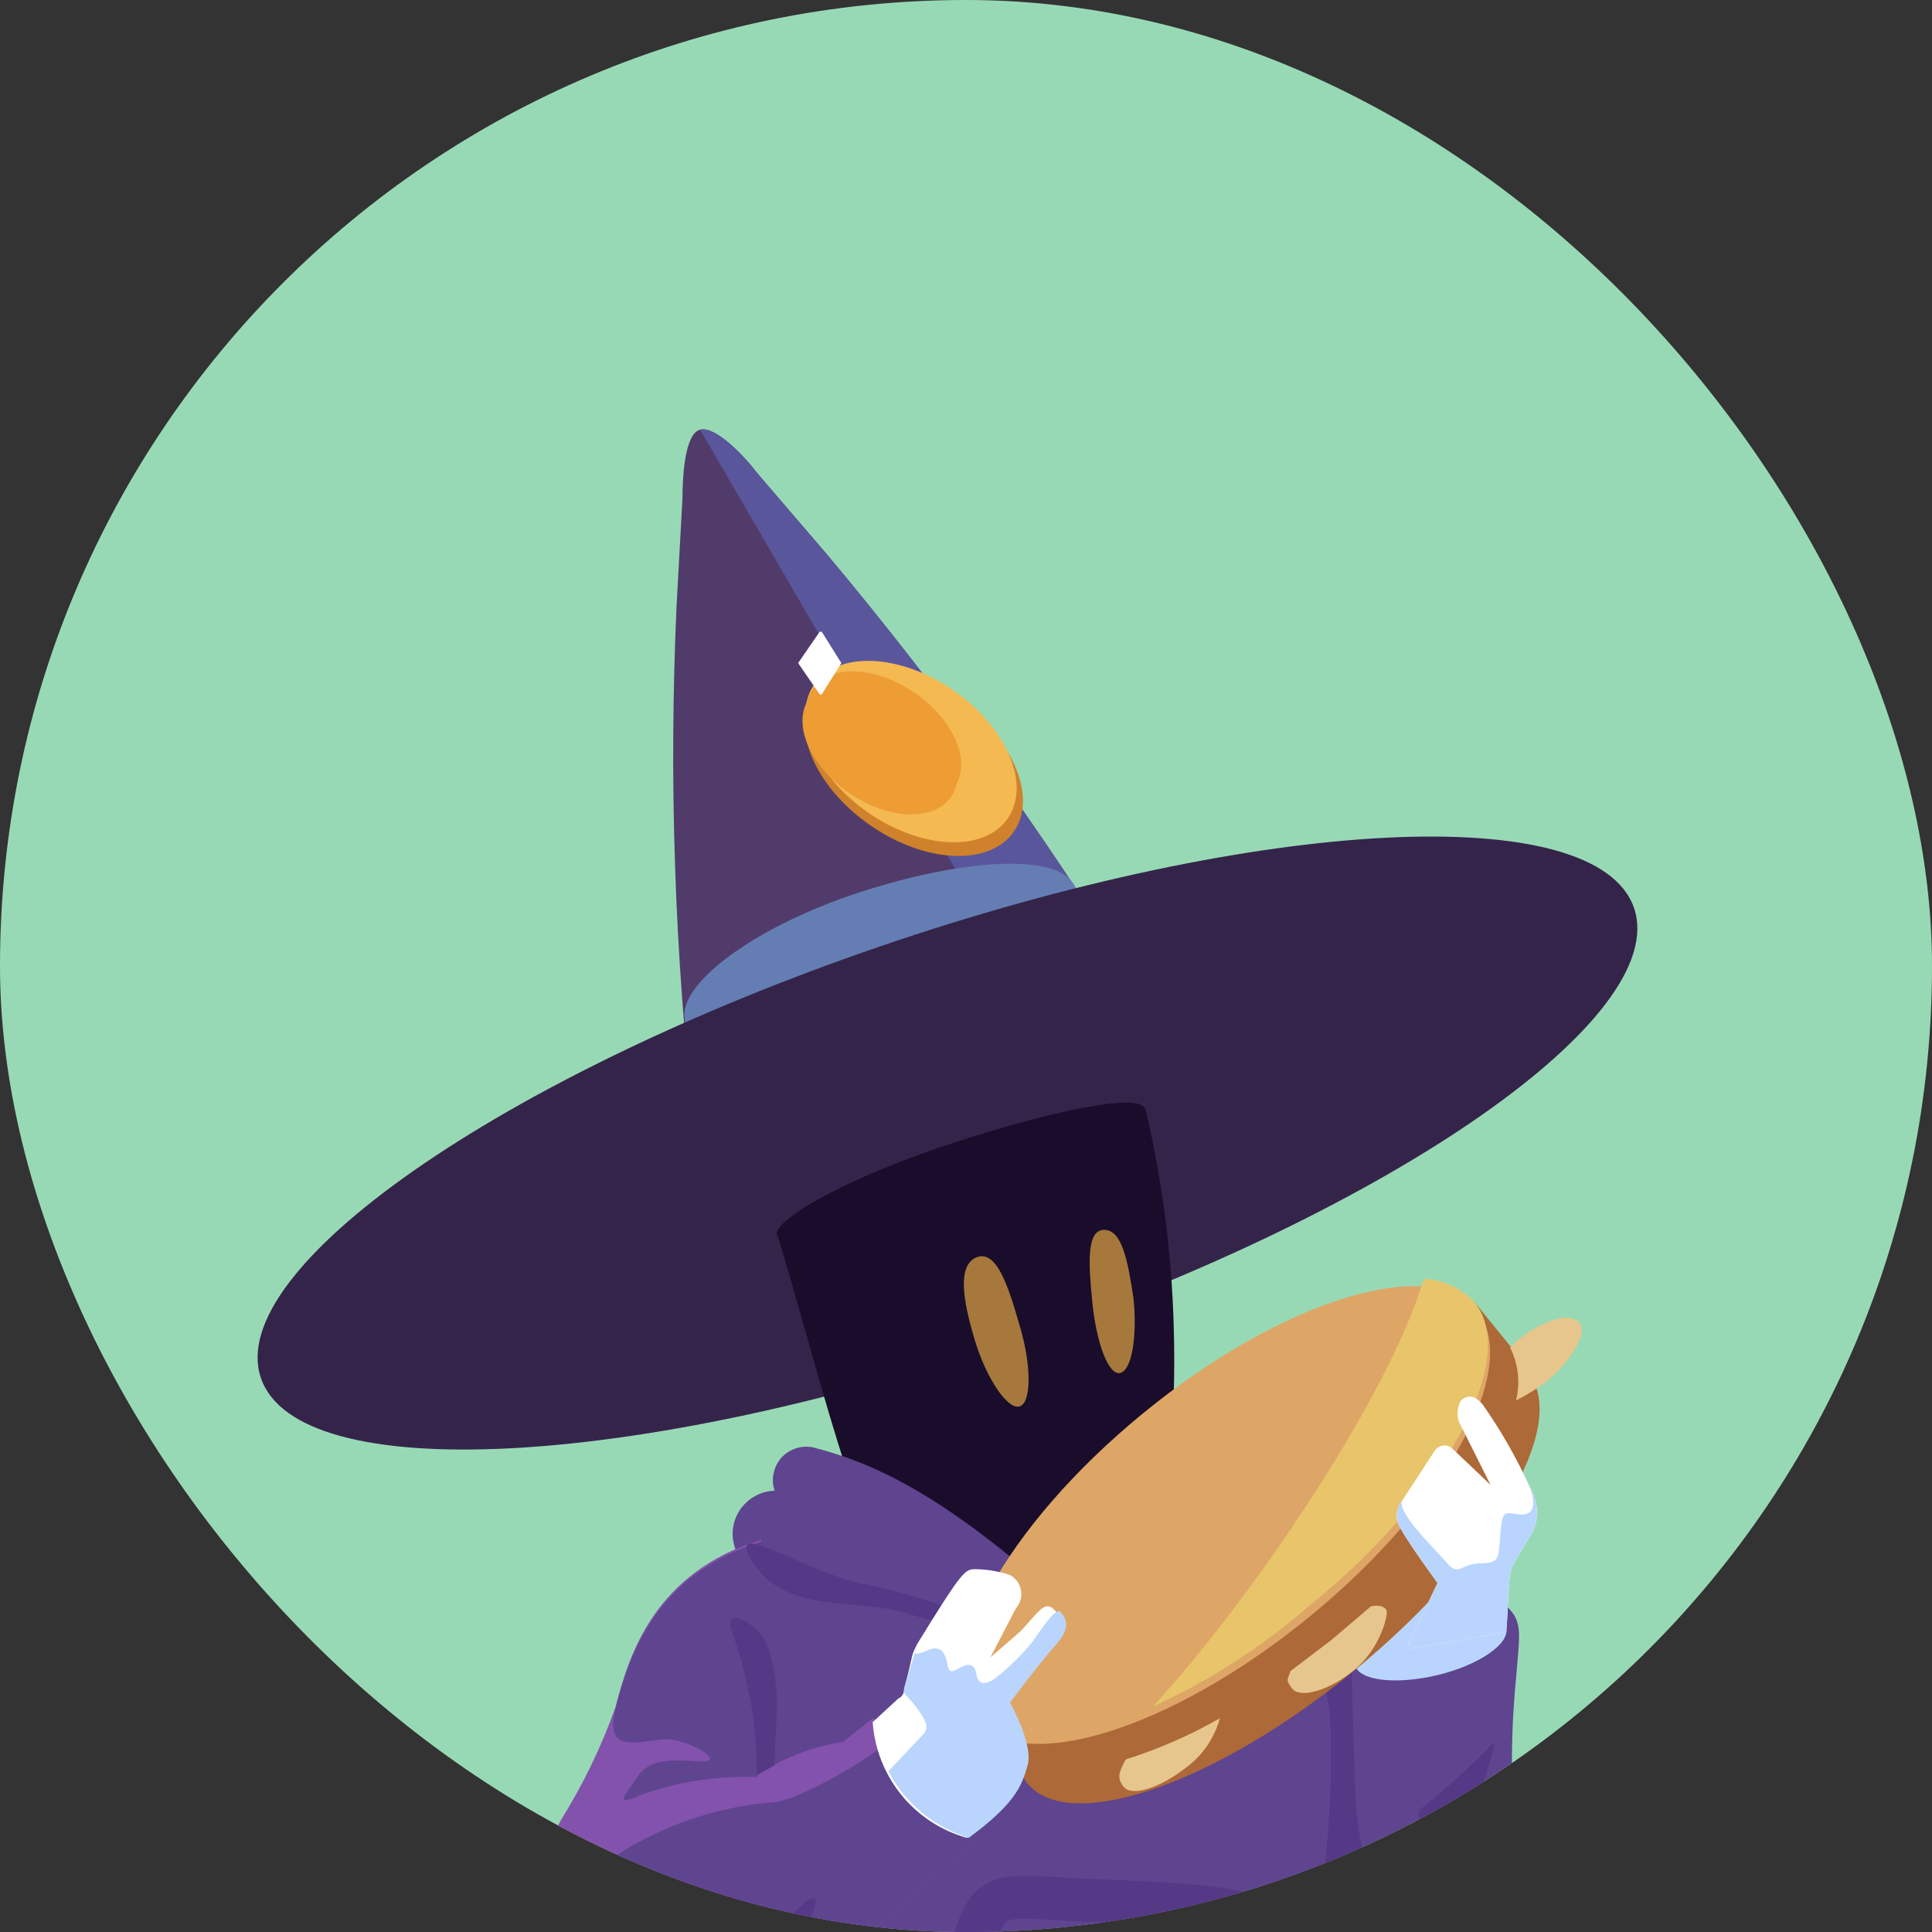 <svg width="45" height="45" viewBox="0 0 45 45" fill="none" xmlns="http://www.w3.org/2000/svg">
<rect x="0" y="0" width="45" height="45" fill="#333333" stroke="none"/>
<g clip-path="url(#clip0_85_771)">
<rect width="45" height="45" rx="22.5" fill="#98D9B5"/>
<path d="M34.99 37.326C35.493 37.737 35.401 37.965 35.31 39.107C35.237 39.866 35.205 40.629 35.219 41.391C35.219 42.351 35.264 44.087 34.214 44.68C33.83 44.901 33.405 45.043 32.966 45.097C32.528 45.152 32.08 45.119 31.655 45C30.993 44.87 30.344 44.655 29.737 44.361C29.189 44.041 30.194 37.828 30.194 37.828L34.99 37.326Z" fill="#5F448F"/>
<path d="M31.655 45C32.08 45.119 32.528 45.152 32.966 45.097C33.405 45.043 33.83 44.901 34.214 44.68H33.939C31.884 45.274 31.61 42.853 31.564 41.665C31.518 40.478 31.473 38.513 31.473 38.513L30.102 39.29C30.463 39.786 30.682 40.369 30.742 40.98C30.902 42.208 30.902 43.452 30.742 44.68L31.655 45Z" fill="#553987"/>
<path d="M35.082 37.919C35.173 38.285 34.442 38.787 33.483 39.016C32.524 39.244 31.656 39.153 31.564 38.787C31.473 38.422 32.158 36.595 33.117 36.366C34.077 36.138 34.99 37.554 35.082 37.919Z" fill="#B9D5FE"/>
<path d="M23.113 50.847C17.494 50.984 16.763 50.893 16.398 50.391C16.032 49.888 16.352 48.883 16.535 47.969C16.717 47.056 16.352 46.919 16.58 45.868C16.58 45.868 16.169 40.98 16.215 39.336C16.261 37.691 15.895 35.909 19.276 35.498C22.656 35.087 26.904 35.178 28.732 36.001C30.559 36.823 30.696 37.965 30.924 39.61C31.153 41.254 30.787 44.224 30.65 45.32C31.016 47.421 31.153 48.655 30.65 49.34C30.148 50.025 27.772 50.756 23.113 50.847Z" fill="#7D4EA5"/>
<path d="M30.925 39.61C30.696 37.965 30.559 36.823 28.732 36.001C26.905 35.178 22.611 35.133 19.276 35.498C18.746 35.572 18.23 35.694 17.723 35.864C15.256 36.64 14.662 38.513 14.342 39.747C14.333 39.893 14.283 40.035 14.205 40.158C14.845 40.249 15.987 39.792 16.535 39.701C17.083 39.61 16.215 40.615 16.626 41.391C17.037 42.168 15.484 46.005 15.484 46.005V46.873H16.352C16.293 47.065 16.279 47.267 16.311 47.465C16.343 47.663 16.421 47.851 16.535 48.015C16.352 48.746 16.124 49.568 16.261 50.117L30.377 49.66C30.491 49.593 30.582 49.499 30.651 49.386C31.153 48.7 31.016 47.467 30.651 45.366C30.788 44.224 31.153 41.209 30.925 39.61Z" fill="#5F448F"/>
<path d="M30.148 48.563C29.737 46.69 29.554 45.046 29.326 44.772C29.097 44.497 28.047 44.36 25.534 44.269C23.022 44.178 23.022 43.812 22.473 46.051C21.925 48.289 21.742 49.888 21.742 49.888L30.788 50.071L30.148 48.563Z" stroke="#553987" stroke-miterlimit="10"/>
<path d="M19.276 12.931L17.631 11.013C17.357 10.647 16.672 9.916 16.307 10.008C15.941 10.099 15.896 11.15 15.896 11.607L15.758 14.119C15.576 18.174 15.713 22.237 16.17 26.271L26.402 22.799C24.269 19.342 21.884 16.044 19.276 12.931Z" fill="#513B6B"/>
<path d="M19.276 12.931L17.631 11.013C17.357 10.647 16.672 9.916 16.307 10.008L24.164 23.53L26.402 22.799C24.269 19.342 21.889 16.044 19.276 12.931Z" fill="#59569C"/>
<path d="M24.986 20.56C24.529 19.875 22.382 20.012 20.007 20.789C17.631 21.565 15.895 22.845 15.941 23.667L16.169 26.271L26.402 22.799L24.986 20.56Z" fill="#647EB3"/>
<path d="M23.615 19.369C24.177 18.559 23.583 17.182 22.295 16.294C21.012 15.405 19.513 15.342 18.956 16.152C18.394 16.962 18.988 18.339 20.276 19.227C21.56 20.115 23.058 20.179 23.615 19.369Z" fill="#CF822B"/>
<path d="M23.474 19.062C24.018 18.273 23.447 16.936 22.204 16.077C20.957 15.217 19.504 15.16 18.961 15.949C18.417 16.738 18.983 18.075 20.231 18.934C21.478 19.794 22.93 19.851 23.474 19.062Z" fill="#F5B951"/>
<path d="M22.236 18.332C22.638 17.751 22.222 16.769 21.308 16.139C20.395 15.508 19.33 15.468 18.928 16.05C18.526 16.631 18.942 17.613 19.856 18.244C20.769 18.874 21.834 18.914 22.236 18.332Z" fill="#ED9D34"/>
<path d="M22.154 18.557C22.556 17.976 22.14 16.993 21.226 16.363C20.313 15.733 19.244 15.693 18.842 16.275C18.444 16.856 18.86 17.838 19.774 18.469C20.687 19.099 21.752 19.139 22.154 18.557Z" fill="#ED9D34"/>
<path d="M23.634 31.205C32.468 28.181 38.923 23.679 38.06 21.149C37.192 18.619 29.33 19.019 20.5 22.043C11.67 25.067 5.21 29.569 6.078 32.099C6.942 34.629 14.803 34.229 23.634 31.205Z" fill="#35244A"/>
<path d="M26.631 25.951C26.402 26.362 24.62 27.23 22.61 27.915C20.601 28.6 18.682 29.012 18.179 28.829C17.677 28.646 19.367 27.55 22.154 26.636C24.94 25.722 26.95 25.403 26.631 25.951Z" fill="#1A0D2B"/>
<path d="M26.859 37.325L20.053 35.224C19.276 33.031 18.819 31.113 18.088 28.692L26.677 25.814C27.636 29.879 27.453 33.58 26.859 37.325Z" fill="#1A0D2B"/>
<path d="M25.26 37.782C22.154 34.859 20.372 34.082 18.956 33.717C18.824 33.685 18.682 33.69 18.55 33.731C18.417 33.772 18.298 33.848 18.202 33.95C18.111 34.053 18.047 34.179 18.02 34.314C17.988 34.45 17.997 34.591 18.043 34.722C17.873 34.726 17.709 34.774 17.563 34.86C17.417 34.946 17.293 35.068 17.206 35.213C17.12 35.359 17.07 35.525 17.065 35.695C17.06 35.864 17.097 36.032 17.175 36.184C17.403 36.914 25.26 37.782 25.26 37.782Z" fill="#5F448F"/>
<path d="M31.532 38.92C34.752 36.283 36.571 33.18 35.598 31.989C34.624 30.799 31.221 31.971 28.001 34.607C24.78 37.244 22.957 40.347 23.93 41.538C24.908 42.729 28.307 41.557 31.532 38.92Z" fill="#AD6937"/>
<path d="M23.89 41.346L22.656 39.884L34.351 30.336L35.538 31.799L31.473 38.742L23.89 41.346Z" fill="#AD6937"/>
<path d="M30.5 37.657C33.721 35.02 35.461 31.822 34.392 30.514C33.323 29.206 29.842 30.283 26.622 32.92C23.401 35.556 21.656 38.755 22.725 40.062C23.798 41.371 27.275 40.294 30.5 37.657Z" fill="#DEA666"/>
<path d="M34.35 30.336C34.04 30.006 33.615 29.809 33.163 29.788C32.34 32.529 29.234 37.143 26.858 39.747C28.147 39.157 29.348 38.389 30.422 37.463C33.665 34.859 35.401 31.661 34.35 30.336Z" fill="#E8C56B"/>
<path d="M31.564 38.879C30.97 39.381 30.285 39.564 30.102 39.336C29.919 39.107 30.011 39.107 30.056 38.925L31.016 38.194L31.929 37.417C32.112 37.371 32.249 37.417 32.295 37.508C32.341 37.6 32.158 38.376 31.564 38.879Z" fill="#E6C68C"/>
<path d="M28.413 40.021C28.289 40.478 28.015 40.881 27.636 41.163C26.996 41.666 26.357 41.848 26.174 41.62C25.991 41.391 26.083 41.254 26.22 40.98C26.983 40.741 27.718 40.419 28.413 40.021Z" fill="#E6C68C"/>
<path d="M36.041 32.163C35.812 32.338 35.566 32.491 35.31 32.62C35.415 32.206 35.365 31.768 35.173 31.387L35.31 31.25C35.904 30.747 36.543 30.565 36.772 30.793C37 31.021 36.635 31.661 36.041 32.163Z" fill="#E6C68C"/>
<path d="M17.723 35.864C15.256 36.64 14.662 38.513 14.342 39.747C14.013 40.673 13.584 41.561 13.063 42.396C12.803 42.871 12.693 43.415 12.748 43.954C12.807 44.493 13.027 45.002 13.383 45.411C14.159 46.279 14.753 47.604 17.723 46.37C20.692 45.137 20.372 44.68 22.656 42.99C22.062 41.3 20.966 40.295 20.326 40.021L19.641 40.569C18.924 40.681 18.239 40.946 17.631 41.346C18.042 40.478 18.225 38.194 17.723 35.864Z" fill="#8352AD"/>
<path d="M13.383 45.411C14.159 46.279 14.753 47.604 17.722 46.371C20.692 45.137 20.372 44.68 22.656 42.99C22.318 41.996 21.719 41.112 20.92 40.432H20.874C20.326 40.934 18.544 41.985 17.951 41.985C16.754 42.086 15.598 42.461 14.57 43.081C13.748 43.675 12.789 43.949 12.743 43.356C12.688 44.097 12.916 44.833 13.383 45.411Z" fill="#5F448F"/>
<path d="M35.63 34.63C35.721 34.78 35.776 34.948 35.794 35.122C35.808 35.296 35.785 35.472 35.721 35.635L35.264 36.412C35.214 36.495 35.182 36.589 35.173 36.686C35.127 36.914 35.127 37.554 35.082 38.011L32.752 38.422L33.483 36.869C33.483 36.869 32.843 36.001 32.615 35.59C32.555 35.491 32.528 35.377 32.533 35.263C32.542 35.147 32.587 35.038 32.66 34.95L33.437 33.762C33.483 33.711 33.542 33.677 33.611 33.669C33.679 33.66 33.748 33.677 33.803 33.717L34.716 34.584L33.985 33.123C33.953 33.041 33.944 32.953 33.953 32.867C33.958 32.78 33.985 32.696 34.031 32.62C34.122 32.529 34.305 32.438 34.533 32.712C34.958 33.316 35.324 33.958 35.63 34.63Z" fill="white"/>
<path d="M26.402 30.245C26.493 31.159 26.356 31.935 26.082 31.981C25.808 32.026 25.534 31.25 25.443 30.336C25.351 29.423 25.305 28.646 25.717 28.646C26.128 28.646 26.265 29.331 26.402 30.245Z" fill="#A6783C"/>
<path d="M17.768 35.909H17.723C15.256 36.686 14.662 38.559 14.342 39.792C14.022 41.026 15.119 40.432 15.667 40.523C16.215 40.615 16.946 41.071 16.261 41.026C15.575 40.98 15.119 40.98 14.845 41.391C14.57 41.802 14.251 42.122 14.936 41.802C15.799 41.498 16.713 41.358 17.631 41.391C18.042 40.477 18.225 38.193 17.768 35.909Z" fill="#5F448F"/>
<path d="M17.494 36.321C18.225 37.6 19.915 37.234 21.057 37.554C21.532 37.717 22.021 37.824 22.519 37.874L22.382 37.554C21.61 37.258 20.815 37.029 20.007 36.869C18.636 36.549 16.946 35.361 17.494 36.321Z" fill="#553987"/>
<path d="M32.615 35.59C32.843 36.001 33.483 36.869 33.483 36.869L32.752 38.422L35.082 38.011C35.127 37.554 35.127 36.914 35.173 36.686C35.182 36.589 35.214 36.495 35.264 36.412L35.721 35.635C35.785 35.472 35.808 35.296 35.794 35.122C35.776 34.948 35.721 34.78 35.63 34.63C35.812 35.133 35.675 35.316 35.356 35.27C35.036 35.224 34.99 35.178 34.945 35.727C34.899 36.275 34.945 36.412 34.488 36.412C34.031 36.412 33.985 36.732 33.711 36.412C33.437 36.092 32.523 35.224 32.66 34.95C32.587 35.038 32.542 35.147 32.533 35.263C32.528 35.377 32.555 35.492 32.615 35.59Z" fill="#B9D5FE"/>
<path d="M34.671 40.706C34.2 41.195 33.693 41.653 33.163 42.076C32.889 42.259 33.072 42.488 33.574 42.625C34.077 42.762 34.26 42.442 34.488 41.711C34.717 40.98 34.945 40.386 34.671 40.706Z" fill="#553987"/>
<path d="M18.591 44.452C17.96 45.076 17.27 45.642 16.535 46.142C16.078 46.37 16.581 46.508 17.311 46.325C17.604 46.25 17.878 46.107 18.106 45.91C18.339 45.711 18.517 45.462 18.636 45.183C18.956 44.589 19.276 43.812 18.591 44.452Z" fill="#553987"/>
<path d="M17.631 41.346C17.631 40.241 17.448 39.145 17.083 38.102C16.809 37.417 17.357 37.691 17.677 38.011C17.997 38.331 18.134 39.336 18.088 40.021C18.042 40.706 18.042 41.117 18.042 41.117L17.631 41.346Z" fill="#553987"/>
<path d="M20.327 40.112L20.921 39.564C20.966 39.545 21.003 39.513 21.026 39.472C21.048 39.431 21.062 39.383 21.058 39.336C21.286 38.513 21.195 38.559 21.423 38.194C22.382 36.64 22.474 36.549 22.702 36.549C22.981 36.55 23.259 36.597 23.524 36.686C23.593 36.722 23.648 36.773 23.693 36.834C23.739 36.896 23.767 36.967 23.78 37.041C23.794 37.116 23.789 37.193 23.771 37.266C23.748 37.339 23.712 37.406 23.661 37.463L23.067 38.605L23.753 38.011C24.073 37.691 24.255 37.371 24.438 37.417C24.621 37.463 24.895 37.919 24.529 38.331C24.164 38.742 23.479 39.655 23.479 39.655C23.479 39.655 23.981 40.66 23.89 41.117C23.798 41.574 23.57 42.031 22.519 42.807C21.921 42.639 21.387 42.29 20.994 41.807C20.605 41.325 20.368 40.733 20.327 40.112Z" fill="white"/>
<path d="M23.935 38.376C23.697 38.644 23.442 38.889 23.158 39.107C23.021 39.199 22.793 39.29 22.747 39.016C22.701 38.742 22.564 38.742 22.382 38.833C22.199 38.925 22.108 39.016 22.062 38.742C22.016 38.468 21.879 38.331 21.651 38.422C21.422 38.513 21.24 38.605 21.331 38.376C21.422 38.148 21.24 38.696 21.057 39.336V39.427L21.331 39.747C21.559 40.067 21.651 40.204 21.514 40.386L20.692 41.254C20.883 41.624 21.148 41.952 21.473 42.219C21.792 42.485 22.167 42.685 22.564 42.807C23.615 42.031 23.798 41.62 23.935 41.117C24.072 40.615 23.524 39.656 23.524 39.656C23.524 39.656 24.209 38.742 24.575 38.331C24.94 37.919 24.849 37.737 24.712 37.554C24.575 37.371 24.118 38.194 23.935 38.376Z" fill="#B9D5FE"/>
<path d="M23.752 30.884C24.026 31.798 24.026 32.666 23.752 32.757C23.478 32.849 22.976 32.118 22.702 31.204C22.428 30.291 22.291 29.468 22.747 29.286C23.204 29.103 23.478 29.925 23.752 30.884Z" fill="#A6783C"/>
<path d="M19.139 14.713H19.093L18.59 15.444L19.093 16.175H19.139L19.596 15.444L19.139 14.713Z" fill="white"/>
</g>
<defs>
<clipPath id="clip0_85_771">
<rect width="45" height="45" rx="22.5" fill="white"/>
</clipPath>
</defs>
</svg>
